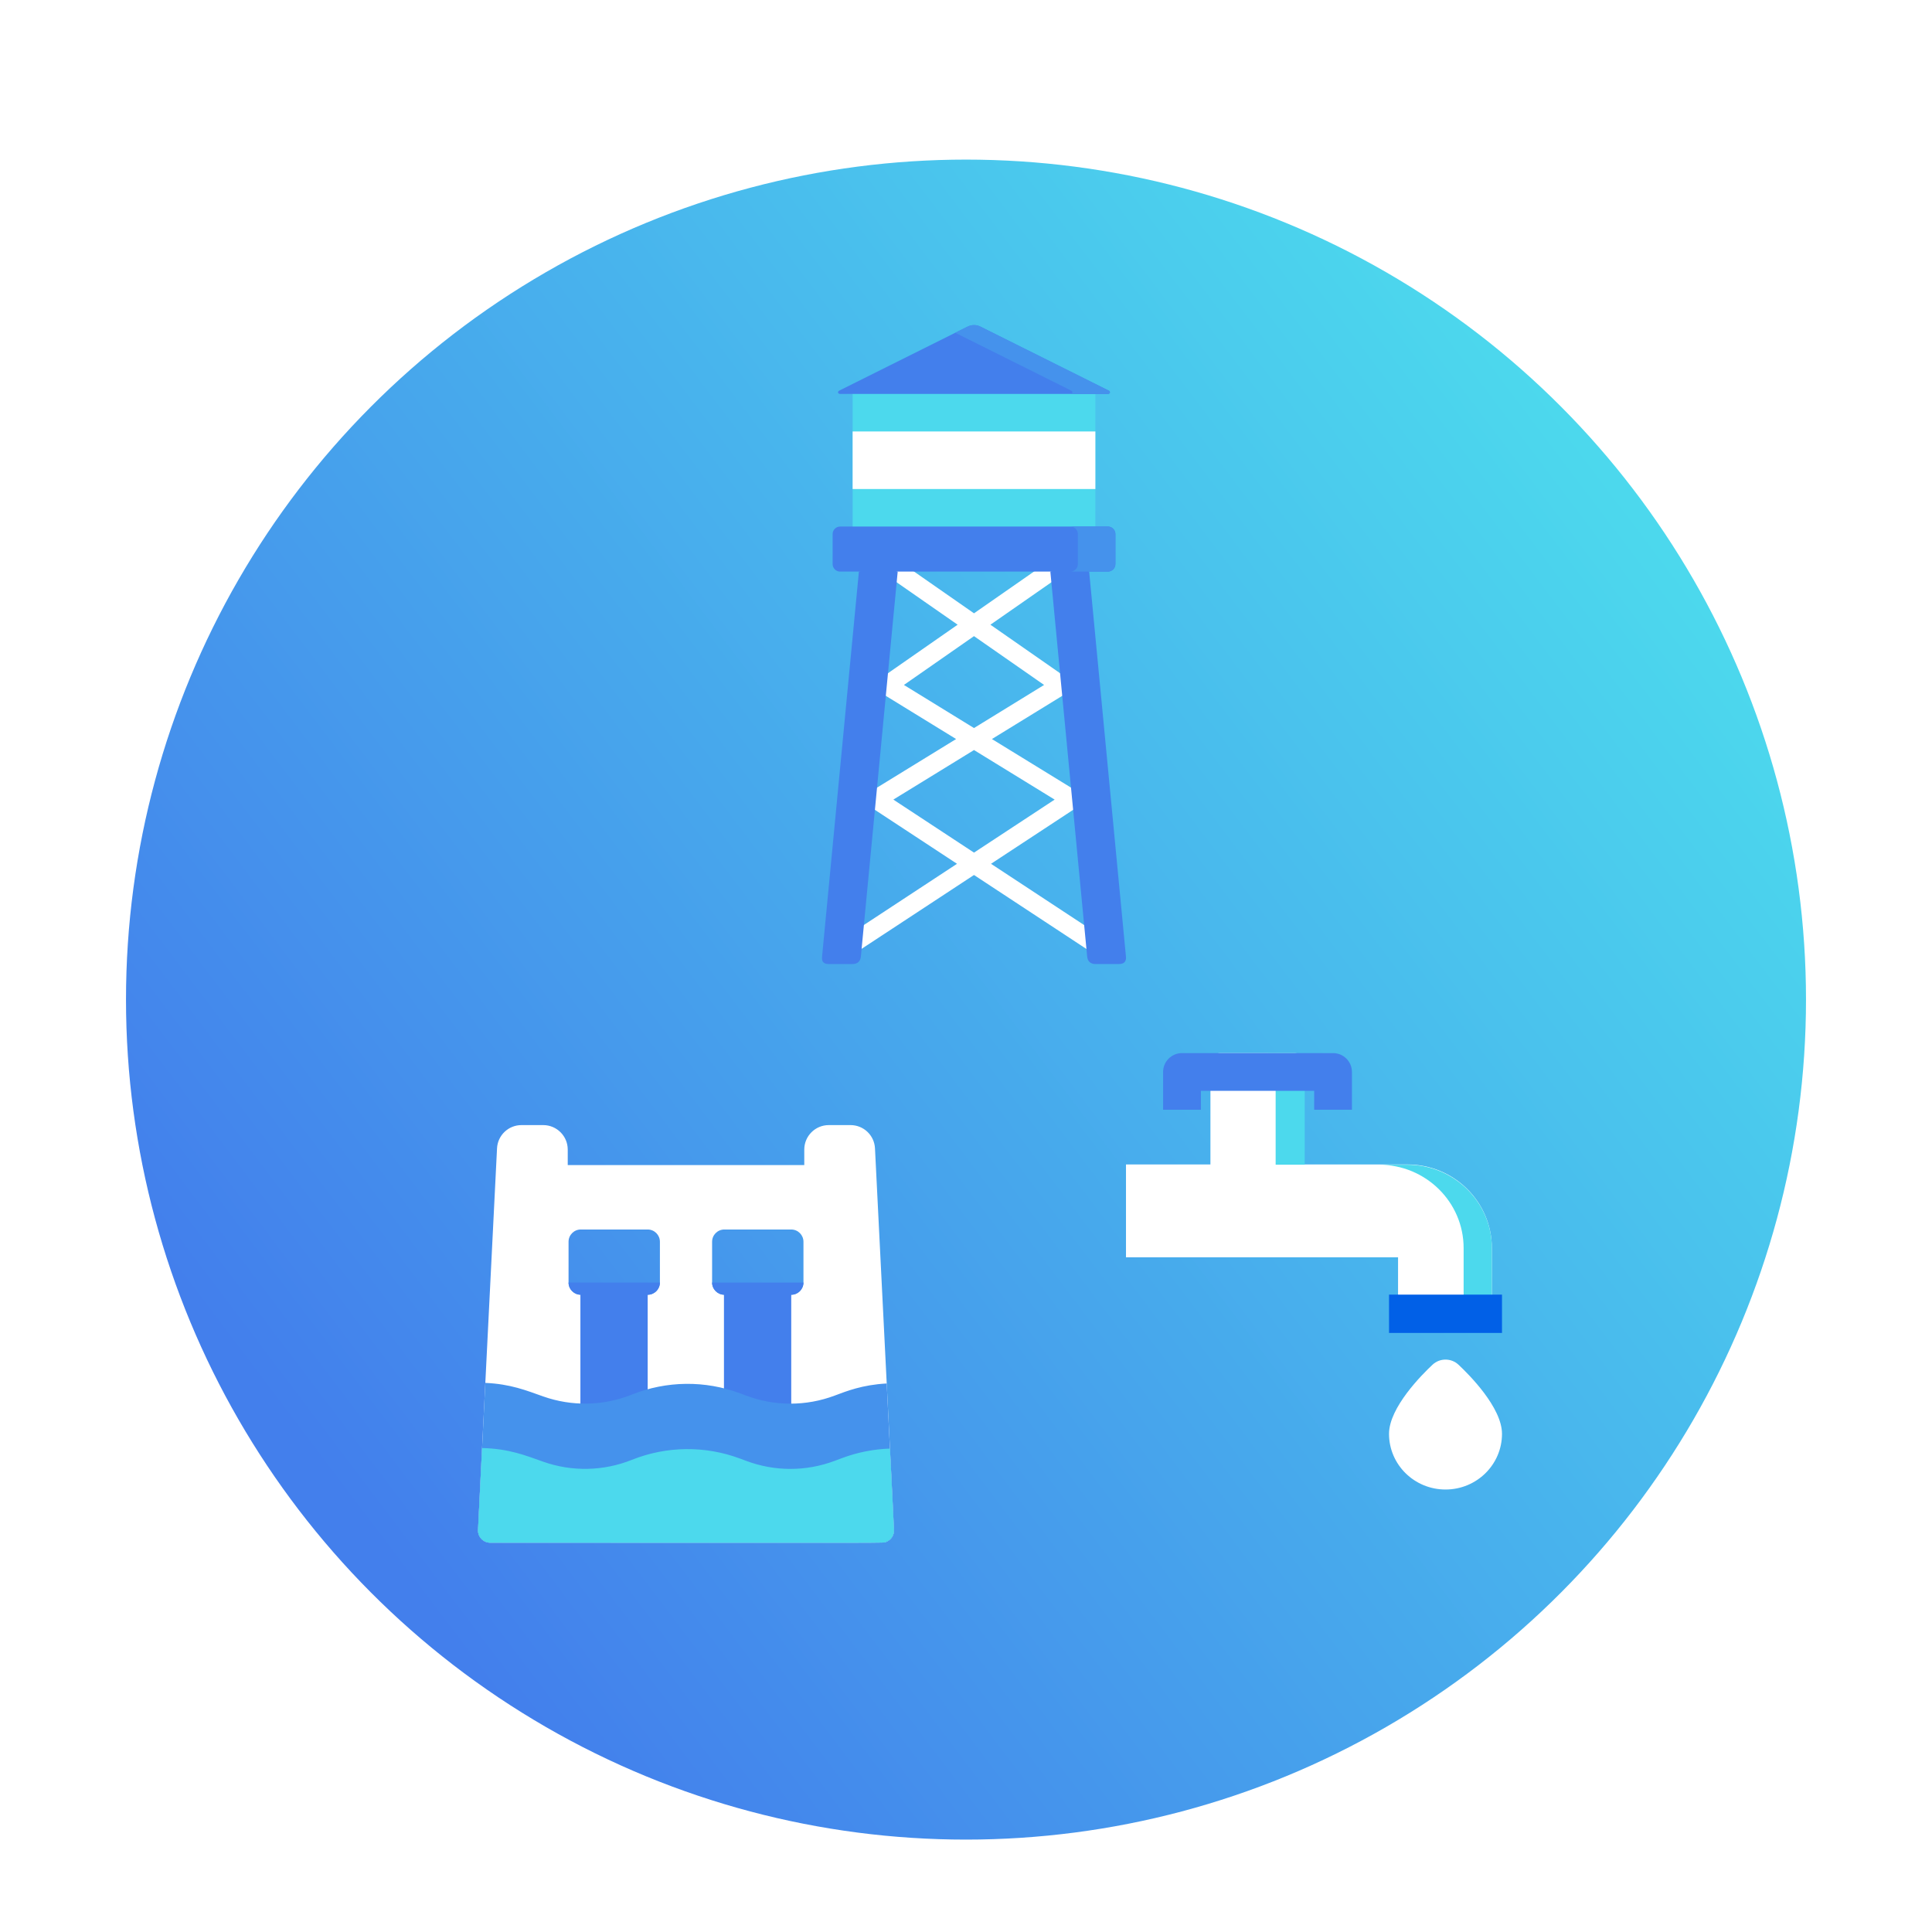 <svg width="230" height="230" viewBox="0 0 230 230" fill="none" xmlns="http://www.w3.org/2000/svg">
<g filter="url(#filter0_d)">
<circle cx="115" cy="115" r="100" fill="url(#paint0_linear)"/>
</g>
<path d="M170.543 162.462C171.408 161.654 172.762 161.654 173.627 162.462C174.842 163.598 178.809 167.549 178.809 170.694C178.809 174.356 175.798 177.323 172.084 177.323C168.37 177.323 165.36 174.356 165.36 170.694C165.36 167.549 169.326 163.598 170.543 162.462Z" fill="white"/>
<path d="M169.774 172.961C168.555 172.961 167.566 171.94 167.566 170.68C167.566 169.421 168.555 168.4 169.774 168.4C170.994 168.4 171.982 169.421 171.982 170.68C171.982 171.94 170.994 172.961 169.774 172.961Z" fill="white"/>
<path d="M134.046 138.626H144.098V126.474C144.098 125.864 144.598 125.369 145.215 125.369H154.149C154.766 125.369 155.267 125.864 155.267 126.474V138.626H167.552C173.103 138.626 177.604 143.078 177.604 148.569V155.198C177.604 155.808 177.103 156.303 176.486 156.303H167.552C166.935 156.303 166.435 155.808 166.435 155.198V149.675H134.046V138.626Z" fill="white"/>
<path d="M174.241 155.2V148.582C174.241 143.099 169.726 138.655 164.155 138.655H167.517C173.088 138.655 177.604 143.099 177.604 148.582V155.2C177.604 155.809 177.101 156.303 176.482 156.303H173.12C173.74 156.303 174.241 155.809 174.241 155.2Z" fill="#4CD9ED"/>
<path d="M151.862 126.476C151.862 125.865 151.345 125.369 150.708 125.369H154.17C154.807 125.369 155.324 125.865 155.324 126.476V138.655H151.862V126.476Z" fill="#4CD9ED"/>
<path d="M138.464 132.111H142.96V129.864H156.449V132.111H160.945V127.616C160.944 126.375 159.938 125.369 158.697 125.369H140.712C139.47 125.369 138.464 126.375 138.464 127.616V132.111Z" fill="#437FEC"/>
<path d="M178.809 154.122H165.36V158.683H178.809V154.122Z" fill="#0160E7"/>
<path d="M104.165 136.707C104.088 135.156 102.81 133.94 101.256 133.94H98.66C97.053 133.94 95.747 135.248 95.747 136.853V138.698H67.588V136.853C67.588 135.248 66.28 133.94 64.674 133.94H62.079C60.525 133.94 59.247 135.156 59.17 136.707C56.734 185.542 57.016 179.847 56.908 182.132C56.867 182.961 57.532 183.657 58.363 183.657C108.266 183.657 105.103 183.71 105.495 183.56C106.076 183.335 106.458 182.762 106.427 182.131C106.273 178.865 106.573 184.97 104.165 136.707ZM78.56 152.681C78.56 153.485 77.908 154.138 77.103 154.138H69.141C68.337 154.138 67.685 153.485 67.685 152.681V147.826C67.685 147.022 68.337 146.369 69.141 146.369H77.103C77.908 146.369 78.56 147.022 78.56 147.826V152.681ZM95.65 152.681C95.65 153.485 94.997 154.138 94.193 154.138H86.231C85.427 154.138 84.774 153.485 84.774 152.681V147.826C84.774 147.022 85.427 146.369 86.231 146.369H94.193C94.997 146.369 95.65 147.022 95.65 147.826V152.681Z" fill="white"/>
<path d="M78.559 152.681C74.924 152.681 71.303 152.681 67.684 152.681C67.684 153.47 68.312 154.112 69.096 154.135V183.56H77.105V154.138C77.908 154.137 78.559 153.484 78.559 152.681Z" fill="#437FEC"/>
<path d="M95.649 152.681C92.014 152.681 88.393 152.681 84.773 152.681C84.773 153.47 85.402 154.112 86.186 154.135V183.56H94.195V154.138C94.998 154.137 95.649 153.484 95.649 152.681Z" fill="#437FEC"/>
<path d="M106.425 182.132C106.456 182.764 106.074 183.336 105.493 183.561C105.101 183.711 108.26 183.658 58.361 183.658C57.532 183.658 56.866 182.964 56.906 182.132C57.036 179.366 56.904 182.114 57.775 164.63C60.786 164.764 62.653 165.532 64.667 166.243C68.093 167.453 71.839 167.376 75.213 166.026C79.361 164.368 83.95 164.314 88.139 165.886L88.838 166.147C92.228 167.419 95.963 167.419 99.354 166.147C100.763 165.62 102.653 164.856 105.561 164.7C105.561 164.712 106.333 180.162 106.425 182.132Z" fill="#4592EC"/>
<path d="M106.425 182.132C106.456 182.764 106.074 183.336 105.493 183.561C105.101 183.711 108.26 183.658 58.361 183.658C57.532 183.658 56.866 182.963 56.906 182.132C56.984 180.477 56.933 181.476 57.389 172.386C60.593 172.459 62.581 173.274 64.667 174.012C68.093 175.222 71.839 175.144 75.213 173.794C79.361 172.136 83.95 172.083 88.139 173.654L88.838 173.915C92.228 175.188 95.963 175.188 99.354 173.915L100.244 173.582C102.086 172.892 104.012 172.514 105.947 172.451C106.377 181.114 106.223 177.853 106.425 182.132Z" fill="#4CD9ED"/>
<path d="M102.464 113.029C101.95 113.366 101.259 113.222 100.922 112.709C100.585 112.195 100.724 111.509 101.238 111.172L113.931 102.833L103.749 96.142C103.581 96.05 103.433 95.915 103.324 95.743C103 95.217 103.164 94.53 103.691 94.205L113.823 87.981L104.988 82.552C104.462 82.228 104.297 81.542 104.621 81.015C104.713 80.868 104.832 80.749 104.97 80.661L114.004 74.37L106.23 68.962C105.725 68.609 105.603 67.913 105.952 67.408C106.306 66.903 107.001 66.777 107.506 67.13L115.953 73.013L124.404 67.13C124.91 66.777 125.605 66.903 125.958 67.408C126.307 67.913 126.181 68.609 125.676 68.962L117.907 74.37L126.939 80.661C127.077 80.75 127.196 80.868 127.288 81.015C127.607 81.54 127.444 82.227 126.921 82.552L118.086 87.981L128.218 94.205C128.741 94.529 128.904 95.215 128.585 95.743C128.475 95.915 128.328 96.05 128.16 96.142L117.978 102.833L130.678 111.188C131.188 111.525 131.33 112.216 130.994 112.73C130.659 113.244 129.966 113.387 129.452 113.047L115.951 104.166L102.464 113.029ZM107.61 81.542L115.951 86.672L124.297 81.542L115.951 75.73L107.61 81.542ZM106.352 95.19L115.953 101.502L125.554 95.19L115.953 89.291L106.352 95.19Z" fill="white"/>
<path fill-rule="evenodd" clip-rule="evenodd" d="M98.674 114.764C98.013 114.764 97.811 114.477 97.866 113.875L102.25 68.045L104.709 67.451L106.869 68.045L102.485 113.875C102.43 114.444 102.076 114.764 101.504 114.764H98.674Z" fill="#437FEC"/>
<path fill-rule="evenodd" clip-rule="evenodd" d="M125.041 68.046L129.425 113.876C129.48 114.449 129.829 114.764 130.402 114.764H133.232C133.822 114.764 134.1 114.452 134.041 113.876L129.661 68.046L127.235 67.267L125.041 68.046Z" fill="#437FEC"/>
<path fill-rule="evenodd" clip-rule="evenodd" d="M101.504 46.454H130.401V63.125H101.504V46.454Z" fill="#4CD9ED"/>
<path fill-rule="evenodd" clip-rule="evenodd" d="M100.018 62.684H131.893C132.386 62.684 132.786 63.084 132.786 63.577V67.153C132.786 67.646 132.386 68.046 131.893 68.046H100.018C99.525 68.046 99.121 67.646 99.121 67.153V63.577C99.123 63.084 99.527 62.684 100.018 62.684Z" fill="#437FEC"/>
<path fill-rule="evenodd" clip-rule="evenodd" d="M127.424 62.684H131.892C132.386 62.684 132.785 63.084 132.785 63.577V67.153C132.785 67.646 132.386 68.046 131.892 68.046H127.424C127.917 68.046 128.317 67.646 128.317 67.153V63.577C128.315 63.084 127.916 62.684 127.424 62.684Z" fill="#4592EC"/>
<path fill-rule="evenodd" clip-rule="evenodd" d="M116.752 38.9L131.984 46.497C132.215 46.612 132.177 46.897 131.892 46.897H100.017C99.76 46.897 99.65 46.631 99.921 46.497L115.152 38.9C115.7 38.63 116.243 38.643 116.752 38.9Z" fill="#437FEC"/>
<path fill-rule="evenodd" clip-rule="evenodd" d="M116.751 38.9L131.982 46.497C132.214 46.612 132.176 46.897 131.89 46.897H127.422C127.708 46.897 127.746 46.61 127.514 46.497L113.719 39.616L115.151 38.9C115.699 38.63 116.241 38.643 116.751 38.9Z" fill="#4592EC"/>
<path fill-rule="evenodd" clip-rule="evenodd" d="M101.504 51.365H130.401V58.217H101.504V51.365Z" fill="white"/>
<defs>
<filter id="filter0_d" x="7" y="11" width="216" height="216" filterUnits="userSpaceOnUse" color-interpolation-filters="sRGB">
<feFlood flood-opacity="0" result="BackgroundImageFix"/>
<feColorMatrix in="SourceAlpha" type="matrix" values="0 0 0 0 0 0 0 0 0 0 0 0 0 0 0 0 0 0 127 0"/>
<feOffset dy="4"/>
<feGaussianBlur stdDeviation="4"/>
<feColorMatrix type="matrix" values="0 0 0 0 0 0 0 0 0 0 0 0 0 0 0 0 0 0 0.15 0"/>
<feBlend mode="normal" in2="BackgroundImageFix" result="effect1_dropShadow"/>
<feBlend mode="normal" in="SourceGraphic" in2="effect1_dropShadow" result="shape"/>
</filter>
<linearGradient id="paint0_linear" x1="195.952" y1="55" x2="39.762" y2="173.095" gradientUnits="userSpaceOnUse">
<stop stop-color="#4CD9ED"/>
<stop offset="1" stop-color="#437FEC"/>
</linearGradient>
</defs>
</svg>
